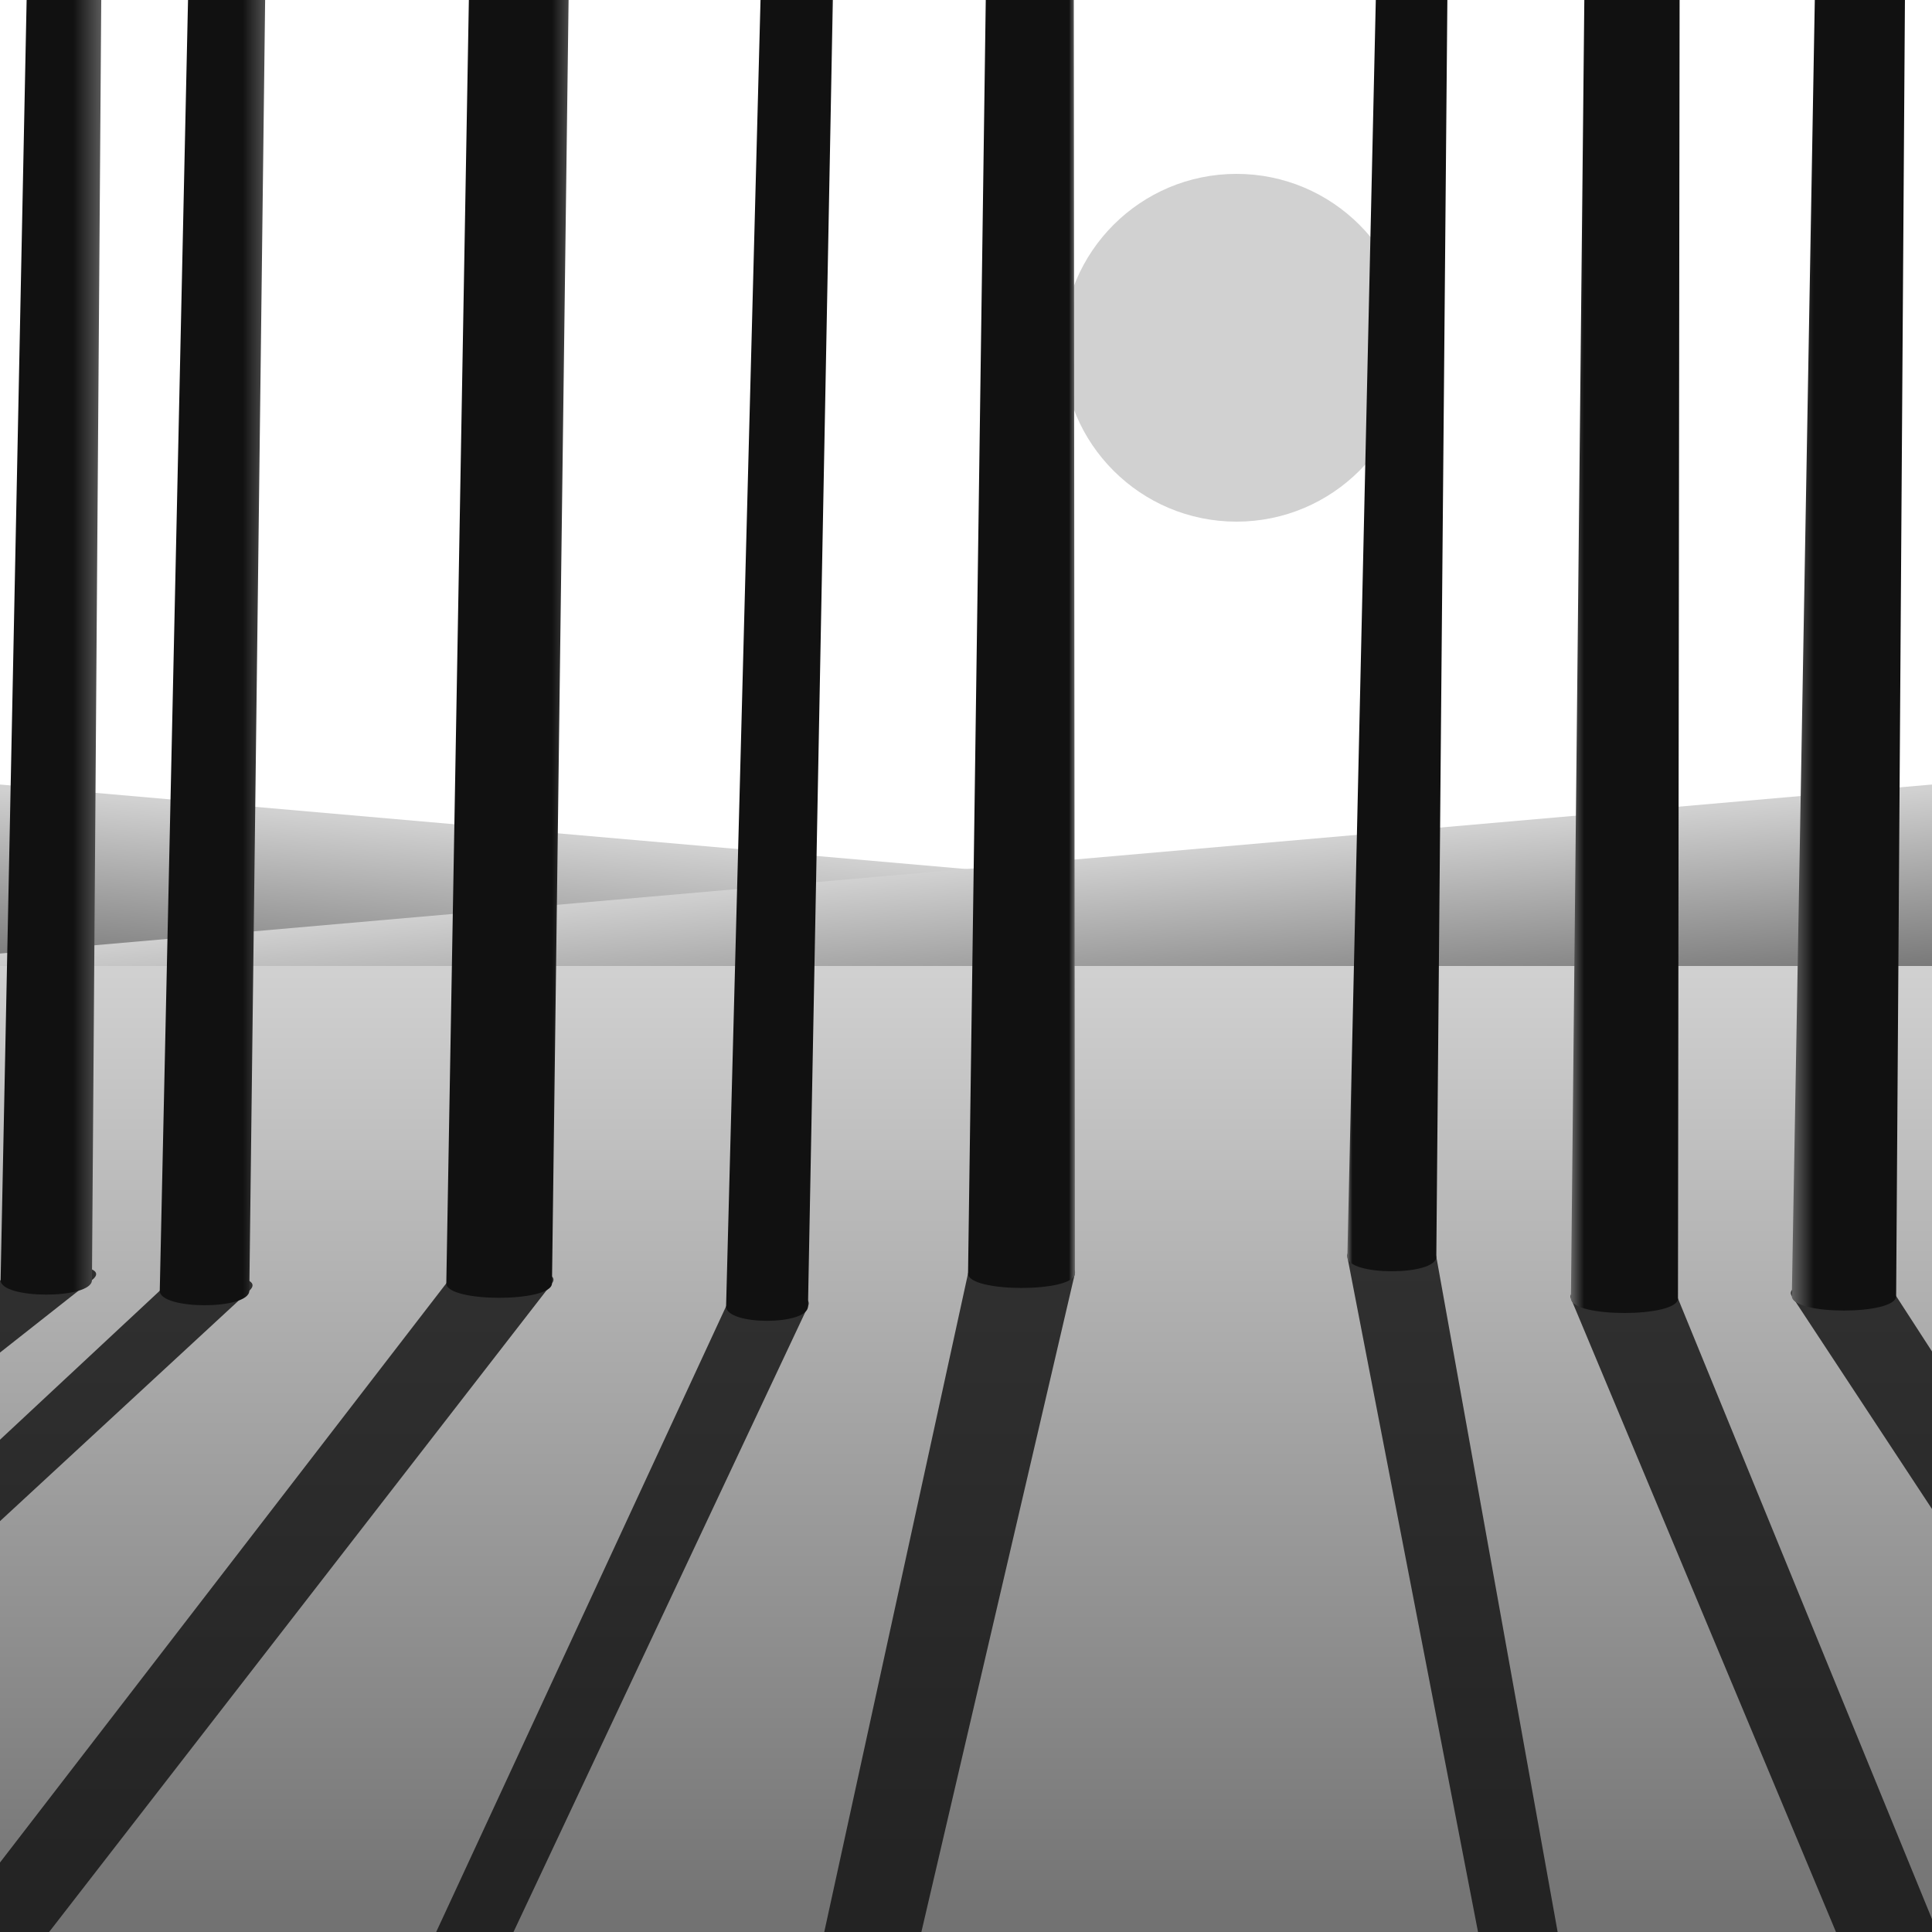 <?xml version="1.0" standalone="no"?><!DOCTYPE svg PUBLIC "-//W3C//DTD SVG 1.1//EN" "http://www.w3.org/Graphics/SVG/1.1/DTD/svg11.dtd"><svg width="500" height="500" style="background: rgb(30, 30, 30);" version="1.1" xmlns="http://www.w3.org/2000/svg" xmlns:xlink="http://www.w3.org/1999/xlink"><defs xmlns="http://www.w3.org/1999/xhtml"><style type="text/css"><![CDATA[
html, body { height: 100%; margin: 0px; background: rgb(34, 34, 34); }
body, #prev, #next { height: 100%; display: -webkit-flex; flex-direction: column; justify-content: center; }
#prev, #next { position: absolute; top: 0px; color: rgb(209, 209, 209); font-size: 70px; text-decoration: none; padding: 20px; }
#prev { left: 0px; }
#next { right: 0px; }
svg { margin: auto; }]]></style></defs>
    <defs>
        <linearGradient id="snow" x1="0" x2="0" y1="0" y2="1">
          <stop offset="0%" stop-color="#d1d1d1"/>
          <stop offset="100%" stop-color="#111111"/>
        </linearGradient>
    <linearGradient id="g0"><stop offset="0%" stop-color="#666"/><stop offset="4.825%" stop-color="#111"/></linearGradient><linearGradient id="g1"><stop offset="0%" stop-color="#666"/><stop offset="12.049%" stop-color="#111"/></linearGradient><linearGradient id="g2"><stop offset="0%" stop-color="#666"/><stop offset="18.866%" stop-color="#111"/></linearGradient><linearGradient id="g3"><stop offset="69.198%" stop-color="#111"/><stop offset="100%" stop-color="#666"/></linearGradient><linearGradient id="g4"><stop offset="73.293%" stop-color="#111"/><stop offset="100%" stop-color="#666"/></linearGradient><linearGradient id="g5"><stop offset="80.918%" stop-color="#111"/><stop offset="100%" stop-color="#666"/></linearGradient><linearGradient id="g6"><stop offset="87.851%" stop-color="#111"/><stop offset="100%" stop-color="#666"/></linearGradient><linearGradient id="g7"><stop offset="94.436%" stop-color="#111"/><stop offset="100%" stop-color="#666"/></linearGradient></defs>
<circle class="moon" fill="#d1d1d1" cx="320" cy="90" r="45"/><rect class="snow" fill="url(#snow)" x="-20" y="225" width="520" height="100" transform="rotate(5,250,250)"/><rect class="snow" fill="url(#snow)" x="0" y="225" width="520" height="100" transform="rotate(-5,250,250)"/><rect class="snow" fill="url(#snow)" x="0" y="250" width="500" height="500"/><g transform="translate(360.205,325.254)"><path class="shadow" fill="rgba(16,16,16,.8)" transform="scale(1,-1)skewX(-9.698)" d="M-11.513,0C-11.513,5 11.513,5 11.513,0L15.907,-500L-0.194,-500Z"/><path class="tree" d="M-11.513,0C-11.513,5 11.513,5 11.513,0L15.907,-500L-0.194,-500Z" fill="url(#g0)"/></g><g transform="translate(420.407,336.05)"><path class="shadow" fill="rgba(16,16,16,.8)" transform="scale(1,-1)skewX(-22.199)" d="M-13.852,0C-13.852,5 13.852,5 13.852,0L14.479,-500L-8.695,-500Z"/><path class="tree" d="M-13.852,0C-13.852,5 13.852,5 13.852,0L14.479,-500L-8.695,-500Z" fill="url(#g1)"/></g><g transform="translate(477.22,335.423)"><path class="shadow" fill="rgba(16,16,16,.8)" transform="scale(1,-1)skewX(-32.644)" d="M-13.5,0C-13.5,5 13.5,5 13.5,0L16.891,-500L-4.632,-500Z"/><path class="tree" d="M-13.5,0C-13.5,5 13.5,5 13.5,0L16.891,-500L-4.632,-500Z" fill="url(#g2)"/></g><g transform="translate(11.977,331.293)"><path class="shadow" fill="rgba(16,16,16,.8)" transform="scale(1,-1)skewX(51.926)" d="M-11.821,0C-11.821,5 11.821,5 11.821,0L15.451,-500L-1.654,-500Z"/><path class="tree" d="M-11.821,0C-11.821,5 11.821,5 11.821,0L15.451,-500L-1.654,-500Z" fill="url(#g3)"/></g><g transform="translate(52.935,334.044)"><path class="shadow" fill="rgba(16,16,16,.8)" transform="scale(1,-1)skewX(47.579)" d="M-11.588,0C-11.588,5 11.588,5 11.588,0L17.717,-500L-0.641,-500Z"/><path class="tree" d="M-11.588,0C-11.588,5 11.588,5 11.588,0L17.717,-500L-0.641,-500Z" fill="url(#g4)"/></g><g transform="translate(129.178,332.12)"><path class="shadow" fill="rgba(16,16,16,.8)" transform="scale(1,-1)skewX(38.243)" d="M-13.674,0C-13.674,5 13.674,5 13.674,0L20.142,-500L-4.885,-500Z"/><path class="tree" d="M-13.674,0C-13.674,5 13.674,5 13.674,0L20.142,-500L-4.885,-500Z" fill="url(#g5)"/></g><g transform="translate(198.509,338.079)"><path class="shadow" fill="rgba(16,16,16,.8)" transform="scale(1,-1)skewX(26.092)" d="M-10.597,0C-10.597,5 10.597,5 10.597,0L20.114,-500L2.581,-500Z"/><path class="tree" d="M-10.597,0C-10.597,5 10.597,5 10.597,0L20.114,-500L2.581,-500Z" fill="url(#g6)"/></g><g transform="translate(264.357,329.572)"><path class="shadow" fill="rgba(16,16,16,.8)" transform="scale(1,-1)skewX(13.076)" d="M-13.827,0C-13.827,5 13.827,5 13.827,0L13.392,-500L-6.872,-500Z"/><path class="tree" d="M-13.827,0C-13.827,5 13.827,5 13.827,0L13.392,-500L-6.872,-500Z" fill="url(#g7)"/></g></svg>